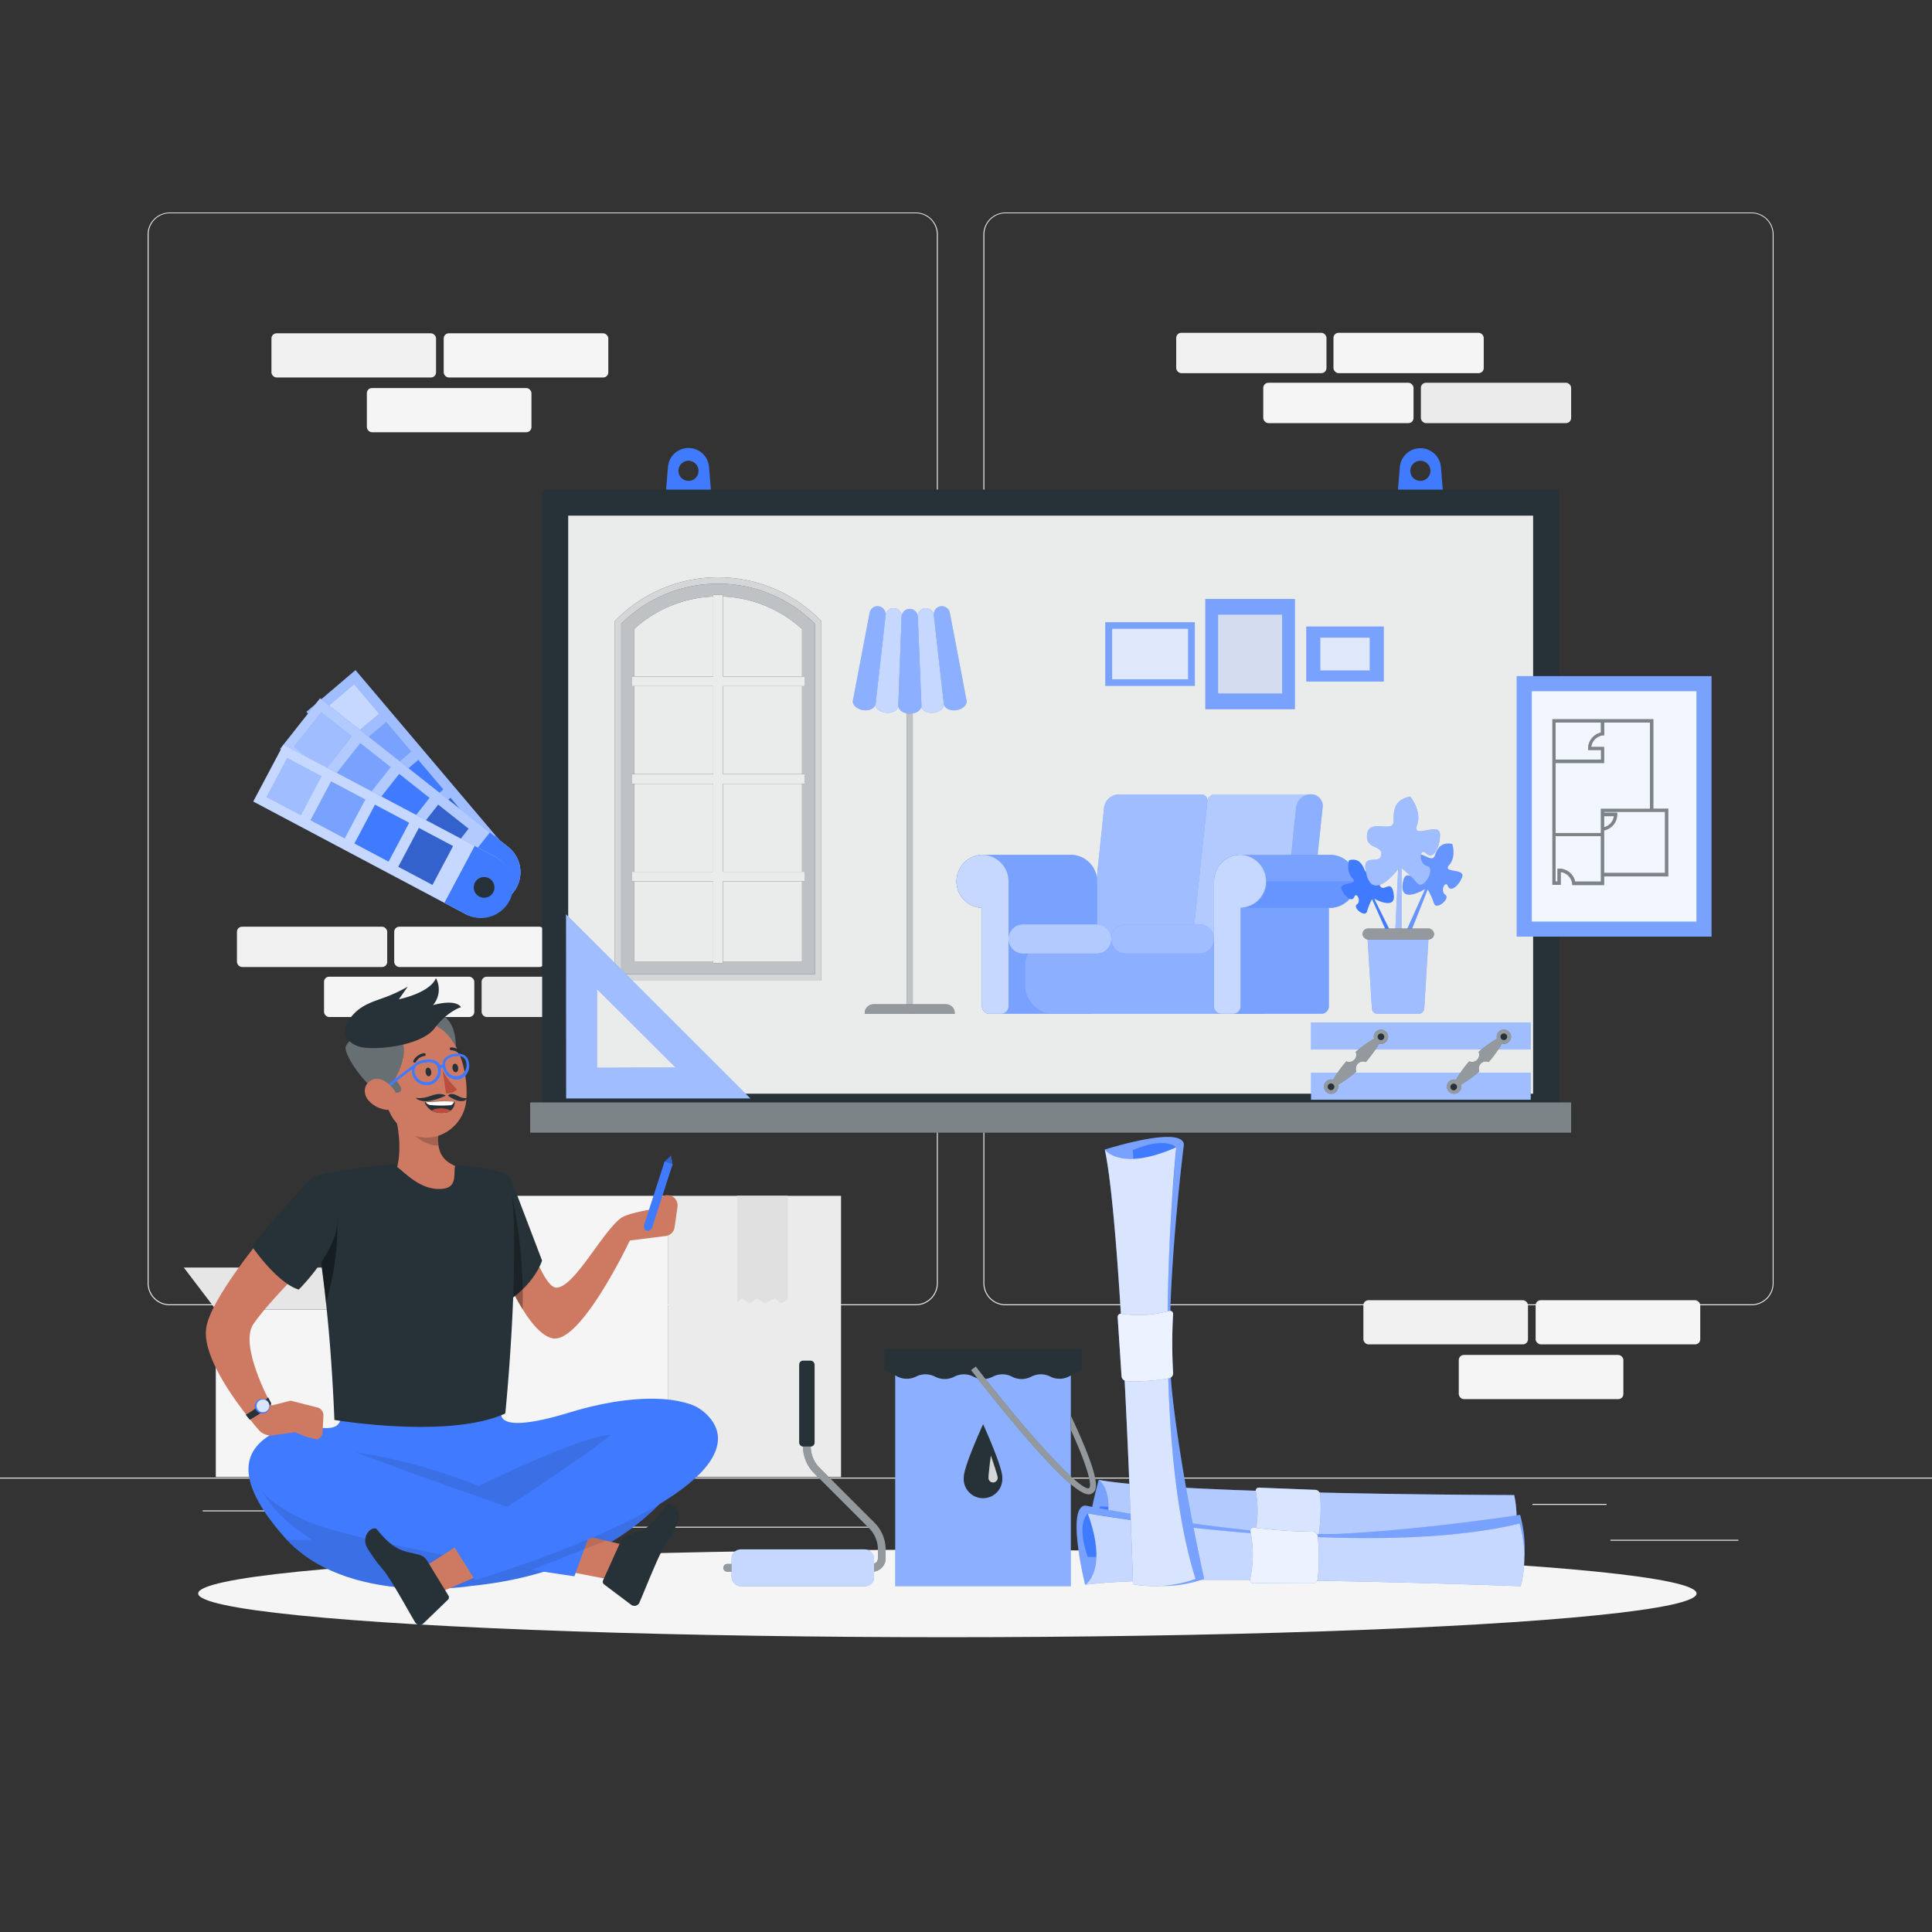 <svg xmlns="http://www.w3.org/2000/svg" viewBox="0 0 500 500"><rect x="0" y="0" width="500" height="500" fill="#333333" stroke="none"/><g id="freepik--background-complete--inject-45"><rect x="416.78" y="398.49" width="33.12" height="0.25" style="fill:#ebebeb"></rect><rect x="322.53" y="401.21" width="8.69" height="0.25" style="fill:#ebebeb"></rect><rect x="396.59" y="389.21" width="19.19" height="0.25" style="fill:#ebebeb"></rect><rect x="52.46" y="390.89" width="43.19" height="0.25" style="fill:#ebebeb"></rect><rect x="104.56" y="390.89" width="6.33" height="0.25" style="fill:#ebebeb"></rect><rect x="131.47" y="395.11" width="93.68" height="0.25" style="fill:#ebebeb"></rect><path d="M237,337.8H43.92a5.71,5.71,0,0,1-5.71-5.71V60.66A5.71,5.71,0,0,1,43.92,55H237a5.71,5.71,0,0,1,5.71,5.71V332.09A5.71,5.71,0,0,1,237,337.8ZM43.92,55.2a5.47,5.47,0,0,0-5.46,5.46V332.09a5.47,5.47,0,0,0,5.46,5.46H237a5.47,5.47,0,0,0,5.46-5.46V60.66A5.47,5.47,0,0,0,237,55.2Z" style="fill:#ebebeb"></path><path d="M453.31,337.8H260.21a5.72,5.72,0,0,1-5.71-5.71V60.66A5.72,5.72,0,0,1,260.21,55h193.1A5.71,5.71,0,0,1,459,60.66V332.09A5.71,5.71,0,0,1,453.31,337.8ZM260.21,55.2a5.47,5.47,0,0,0-5.46,5.46V332.09a5.47,5.47,0,0,0,5.46,5.46h193.1a5.47,5.47,0,0,0,5.46-5.46V60.66a5.47,5.47,0,0,0-5.46-5.46Z" style="fill:#ebebeb"></path><rect y="382.4" width="500" height="0.25" style="fill:#ebebeb"></rect><rect x="100.19" y="309.48" width="72.77" height="72.77" style="fill:#f5f5f5"></rect><rect x="172.96" y="309.48" width="44.7" height="72.77" style="fill:#ebebeb"></rect><polygon points="190.84 309.48 190.84 337.02 192 335.97 194.04 337.25 195.83 335.97 198.13 337.25 200.55 335.97 202.08 337.25 203.86 336.31 203.86 309.48 190.84 309.48" style="fill:#e0e0e0"></polygon><polygon points="190.84 309.48 190.84 337.02 192 335.97 194.04 337.25 195.83 335.97 198.13 337.25 200.55 335.97 202.08 337.25 203.86 336.31 203.86 309.48 190.84 309.48" style="fill:#e0e0e0;opacity:0.7"></polygon><rect x="55.85" y="338.92" width="43.33" height="43.33" style="fill:#f5f5f5"></rect><rect x="99.18" y="338.92" width="26.62" height="43.33" style="fill:#e6e6e6"></rect><polygon points="90.9 328.04 47.57 328.04 55.85 338.92 99.18 338.92 90.9 328.04" style="fill:#e6e6e6"></polygon><polygon points="107.02 328.04 133.64 328.04 125.8 338.92 99.18 338.92 107.02 328.04" style="fill:#ebebeb"></polygon><rect x="124.64" y="252.76" width="38.89" height="10.43" rx="1.32" transform="translate(288.17 515.96) rotate(180)" style="fill:#ebebeb"></rect><rect x="83.86" y="252.76" width="38.89" height="10.43" rx="1.32" transform="translate(206.61 515.96) rotate(180)" style="fill:#f5f5f5"></rect><rect x="102.03" y="239.83" width="38.89" height="10.43" rx="1.32" transform="translate(242.94 490.09) rotate(180)" style="fill:#f5f5f5"></rect><rect x="61.33" y="239.83" width="38.89" height="10.43" rx="1.32" transform="translate(161.54 490.09) rotate(180)" style="fill:#f0f0f0"></rect><rect x="367.72" y="99.06" width="38.89" height="10.44" rx="1.32" transform="translate(774.33 208.56) rotate(180)" style="fill:#ebebeb"></rect><rect x="326.94" y="99.06" width="38.89" height="10.44" rx="1.32" transform="translate(692.76 208.56) rotate(180)" style="fill:#f5f5f5"></rect><rect x="345.1" y="86.13" width="38.89" height="10.44" rx="1.32" transform="translate(729.09 182.7) rotate(180)" style="fill:#f5f5f5"></rect><rect x="304.4" y="86.13" width="38.89" height="10.44" rx="1.32" transform="translate(647.69 182.7) rotate(180)" style="fill:#f0f0f0"></rect><rect x="94.94" y="100.43" width="42.6" height="11.43" rx="1.32" transform="translate(232.48 212.29) rotate(180)" style="fill:#f5f5f5"></rect><rect x="114.84" y="86.27" width="42.6" height="11.43" rx="1.32" transform="translate(272.27 183.96) rotate(180)" style="fill:#f5f5f5"></rect><rect x="70.26" y="86.27" width="42.6" height="11.43" rx="1.32" transform="translate(183.11 183.96) rotate(180)" style="fill:#f0f0f0"></rect><rect x="377.53" y="350.66" width="42.6" height="11.43" rx="1.32" transform="translate(797.66 712.75) rotate(180)" style="fill:#f5f5f5"></rect><rect x="397.43" y="336.5" width="42.6" height="11.43" rx="1.32" transform="translate(837.45 684.42) rotate(180)" style="fill:#f5f5f5"></rect><rect x="352.85" y="336.5" width="42.6" height="11.43" rx="1.32" transform="translate(748.29 684.42) rotate(180)" style="fill:#f0f0f0"></rect></g><g id="freepik--Shadow--inject-45"><ellipse id="freepik--path--inject-45" cx="245.18" cy="412.39" rx="193.89" ry="11.32" style="fill:#f5f5f5"></ellipse></g><g id="freepik--Character--inject-45"><path d="M132,306s7.37,27.3,12,27.24,11.74-14.25,16.63-17.95c1.76-1.33,7.61-2.23,7.61-2.23l2.46-2.84a2.66,2.66,0,0,1,3.06-.7h0a2.66,2.66,0,0,1,1.58,2.82l-.75,5.27a2.66,2.66,0,0,1-2.3,2.27L163,321.05s-12.69,26.81-20,25.3-14.81-22.5-14.81-22.5Z" style="fill:#ce7a63"></path><path d="M132.19,305l8.09,21.22s-1.77,6.15-9.51,10.93c0,0-5.76-10.26-4.36-17.26A103.05,103.05,0,0,1,131.06,305,.6.6,0,0,1,132.19,305Z" style="fill:#263238"></path><path d="M130.62,306.12a98.9,98.9,0,0,0-4.21,13.76c-1.4,7,4.36,17.26,4.36,17.26a28.46,28.46,0,0,0,2.49-1.74c.62,1.18,1.29,2.35,2,3.47A129.23,129.23,0,0,0,132,306.94Z" style="opacity:0.3"></path><path d="M130,364.67s-4.08,7.44,17.36.89,34.95-3,35.73,1.84-12.56,38.23-61.24,43.06c0,0-32.47,5.31-48.27-12.66s-8-24.35-1.57-27.61,15.93,2.65,16.24-3.72Z" style="fill:#407BFF"></path><path d="M175.66,379.84s-20.14,20.06-44.74,20.83c-21.21.67-55.83-18.61-65-24-.07.16-.13.32-.19.49l.7,3.86s-.56,7.93,14.25,17.47H74.21c16,17.07,47.59,11.93,47.59,11.93,31.09-3.09,47.75-17.82,55.54-29.33h0Z" style="opacity:0.1"></path><path d="M88,375.27a140,140,0,0,1,35.89,9.33s28-13.82,34.9-13.26-27.76,22.94-27.76,22.94L90.49,382.8Z" style="opacity:0.1"></path><path d="M130.77,365.81s3.92-38.45,1.5-59.8a3,3,0,0,0-2.16-2.54c-5.41-1.46-22.19-4.81-48.09.74a3,3,0,0,0-2.28,3.56c1.62,7,5.49,26.68,6.8,59.71C86.54,367.48,116.16,372.48,130.77,365.81Z" style="fill:#263238"></path><path d="M81.49,316.47c.92,5.18,2,12.1,2.89,20.81,3.82-13.46,2.81-22.12,2.81-22.12L84.54,314Z" style="opacity:0.4"></path><path d="M80.4,305.54S54,334.05,53.29,344.31c-.56,8.3,9.71,21.14,13.65,25.74a4.16,4.16,0,0,0,3.72,1.4l5.72-.79,4.25,1.78a2.07,2.07,0,0,0,2.87-1.81l.2-4.27a2.07,2.07,0,0,0-1.56-2.11l-6.93-1.76-4.89,1.25s-8.57-15.45-4.75-21.05S78.3,328.4,82.68,323.75C85.83,320.4,90,316.28,80.4,305.54Z" style="fill:#ce7a63"></path><path d="M80.33,305.25s-7.21,7.34-15.14,17.29c0,0,6.45,9.49,12.12,11.2,0,0,10.73-10.5,9.88-18.58A13.16,13.16,0,0,0,80.33,305.25Z" style="fill:#263238"></path><polygon points="142.15 395.23 161.44 399.82 158.63 408.95 138.88 405.12 142.15 395.23" style="fill:#ce7a63"></polygon><path d="M67,374.68c5.48-7.44,18.86-1,36.22,5.31,35.69,13.06,49.44,16.95,49.44,16.95l-4,11s-55.46-7.77-70.69-14.93S64.47,378.11,67,374.68Z" style="fill:#407BFF"></path><path d="M160.4,399.43l-4.34,9.6a.85.85,0,0,0,.26,1l7,5.27a1.42,1.42,0,0,0,2-.27,1.35,1.35,0,0,0,.15-.26c1.51-3.48,2.71-6.64,4.66-11,2.3-5.08,2.32-3.51,5.11-9.45,1.67-3.57-2.12-6.08-3-4.65-4,6.59-6.47,6.36-10.19,7.92A3.38,3.38,0,0,0,160.4,399.43Z" style="fill:#263238"></path><path d="M156.87,398.73l-4.47-1.06.27-.73s-2.26-.64-7.3-2.26l-6.49,2.26-11.35,4.34,3.26,4c2.37.39,4.6.74,6.62,1.06Z" style="opacity:0.1"></path><polygon points="166.85 318.3 167.89 318.64 168.71 317.9 174.07 301.31 173.64 299.07 171.98 300.63 166.62 317.23 166.85 318.3" style="fill:#407BFF"></polygon><polygon points="174.07 301.31 173.64 299.07 171.98 300.63 174.07 301.31" style="opacity:0.2"></polygon><path d="M102.79,302c2.11,1.58,6.32,6.38,12,5.63,3.67-.48,2.51-4.07,3-5.89-3.94-1.62-4.7-4.65-4.32-8.38l-12-7.57C103,290.29,104.08,297,102.79,302Z" style="fill:#ce7a63"></path><path d="M106.34,288.88l7.1,4.44a18.53,18.53,0,0,0,0,3.16c-2.43,0-5.79-1.57-7.1-4C105.5,290.93,105.75,289.16,106.34,288.88Z" style="opacity:0.2;isolation:isolate"></path><path d="M112.84,278.34c-5.23-3.59-7.78-10.5-7.24-12s7.44-4.56,8.57-3.87c5.65,3.32,3.3,12.2,3.3,12.2l1.85,2.79Z" style="fill:#263238"></path><path d="M112.84,278.34c-5.23-3.59-7.78-10.5-7.24-12s7.44-4.56,8.57-3.87c5.65,3.32,3.3,12.2,3.3,12.2l1.85,2.79Z" style="fill:#fff;opacity:0.3"></path><path d="M98,277.12c1.59,7.5,2.14,12,6.55,15.28,6.62,5,15.46.11,16.13-7.7.61-7.08-2.11-18.13-10-20A10.46,10.46,0,0,0,98,277.12Z" style="fill:#ce7a63"></path><path d="M97.22,282.36c-4.85-4.08-8.45-10.33-7.69-11.68,2-3.57,8.48-5.87,12.37-3.65,5.71,3.2.29,12.21.29,12.21s2,2.26,1.59,3C103,283.64,97.22,282.36,97.22,282.36Z" style="fill:#263238"></path><path d="M97.22,282.36c-4.85-4.08-8.45-10.33-7.69-11.68,2-3.57,8.48-5.87,12.37-3.65,5.71,3.2.29,12.21.29,12.21s2,2.26,1.59,3C103,283.64,97.22,282.36,97.22,282.36Z" style="fill:#fff;opacity:0.3"></path><path d="M110.14,277.54c.1.62.5,1.07.9,1s.65-.61.56-1.23-.49-1.06-.9-1S110.05,276.93,110.14,277.54Z" style="fill:#263238"></path><path d="M117.11,276.5c.09.61.49,1.06.9,1s.65-.61.56-1.22-.5-1.07-.9-1S117,275.88,117.11,276.5Z" style="fill:#263238"></path><path d="M114.56,277.12a22.17,22.17,0,0,0,3.74,4.82,3.61,3.61,0,0,1-2.87,1Z" style="fill:#ba4d3c"></path><path d="M107.32,275a.41.41,0,0,1-.19,0,.38.38,0,0,1-.14-.5,3.65,3.65,0,0,1,2.72-1.93.37.37,0,1,1,.06.73h0a2.93,2.93,0,0,0-2.14,1.56A.35.35,0,0,1,107.32,275Z" style="fill:#263238"></path><path d="M119.4,273.28a.34.34,0,0,1-.31-.16,2.91,2.91,0,0,0-2.26-1.33.37.37,0,1,1,0-.73,3.65,3.65,0,0,1,2.91,1.66.34.34,0,0,1-.08.49h0A.32.32,0,0,1,119.4,273.28Z" style="fill:#263238"></path><path d="M117.67,285.08a41,41,0,0,0-7.82.18c.81,1.68,2.18,3,5.12,2.72a2.69,2.69,0,0,0,2.71-2.65A2.09,2.09,0,0,0,117.67,285.08Z" style="fill:#263238"></path><path d="M115,288a5.5,5.5,0,0,1-3.28-.59,3.29,3.29,0,0,1,1.64-.53,5.79,5.79,0,0,1,3.32.54A2.76,2.76,0,0,1,115,288Z" style="fill:#ba4d3c"></path><path d="M111.55,286a1.67,1.67,0,0,1-1.36-.74c1.59-.13,2.89-.2,3.93-.23s2.25,0,3.38.06a1.2,1.2,0,0,1-.83.93A31.26,31.26,0,0,1,111.55,286Z" style="fill:#fff"></path><path d="M115.33,283.56s-1-1-3.71,0-4.05.53-4.05.53S109.15,286.42,115.33,283.56Z" style="fill:#263238"></path><path d="M115.91,283.56s.66-1,2.45,0,2.68.53,2.68.53S120,286.42,115.91,283.56Z" style="fill:#263238"></path><path d="M121.36,275c-.29-1.8-1.65-2.6-3.84-2.25a4.16,4.16,0,0,0-2.25,1,2.33,2.33,0,0,0-.72,1.78l-.74.1c-.45-1-1.51-1.74-3.91-1.36a5,5,0,0,0-2.47,1l-.1.12h0l-1.73,1.25c-1.36,1-5.16,4-5.32,4.13l.44.55s3.94-3.16,5.28-4.11l.64-.46a3.22,3.22,0,0,0,0,.93,3.76,3.76,0,0,0,3.71,3.16,4,4,0,0,0,.6,0,3.77,3.77,0,0,0,3.11-4.32.8.8,0,0,0,0-.15l.58-.08a3.67,3.67,0,0,0,3.46,3.1,4.38,4.38,0,0,0,.5,0,3.3,3.3,0,0,0,2.23-1.49A3.92,3.92,0,0,0,121.36,275Zm-10.52,5a3.06,3.06,0,0,1-3.51-2.53,1.78,1.78,0,0,1,.56-1.76A4.41,4.41,0,0,1,110,275a7.19,7.19,0,0,1,1-.09c2,0,2.24,1.25,2.31,1.71A3,3,0,0,1,110.84,280.09Zm9.37-2.66a2.59,2.59,0,0,1-1.75,1.18,2.91,2.91,0,0,1-3.18-2.59,1.85,1.85,0,0,1,.47-1.76,3.53,3.53,0,0,1,1.88-.78,5.66,5.66,0,0,1,.88-.07,1.92,1.92,0,0,1,2.16,1.74A3.22,3.22,0,0,1,120.21,277.43Z" style="fill:#407BFF"></path><path d="M95.32,284.73a7.32,7.32,0,0,0,5,2.51c2.55.17,3.31-2.23,2.17-4.37-1-1.92-3.6-4.32-5.95-3.5S93.79,282.92,95.32,284.73Z" style="fill:#ce7a63"></path><path d="M93.87,271.06c-3.26-.5-7.21-3.64-2.15-8.83,2.46-2.52,5.79-3.29,8.56-4.37a38.72,38.72,0,0,0,5.25-2.52l-2.3,3.27s8-1.58,9.59-5.48a6.24,6.24,0,0,1-.76,7s5.66-1.75,7.26.53c0,0-3.41.93-6.89,5.5C109.25,270.33,98.76,271.81,93.87,271.06Z" style="fill:#263238"></path><polygon points="123.18 396.94 109.12 405.96 113.38 412.32 128.16 405.96 123.18 396.94" style="fill:#ce7a63"></polygon><path d="M110.55,403.94l5.51,9a.86.86,0,0,1-.13,1.06l-6.31,6.1a1.42,1.42,0,0,1-2,0,1.08,1.08,0,0,1-.18-.24c-1.93-3.27-3.52-6.25-6-10.27-2.91-4.76-2.74-3.2-6.25-8.74-2.11-3.34,1.34-6.3,2.4-5,4.83,6,7.22,5.5,11.11,6.58A3.39,3.39,0,0,1,110.55,403.94Z" style="fill:#263238"></path><path d="M123,409c64.05-20.49,67.94-35.64,59.55-43.26-8.17-7.41-19.15,1.62-28.46,8.69-6.33,4.81-26.2,17.81-37.1,25.05Z" style="fill:#407BFF"></path><path d="M63.59,366.15a25.37,25.37,0,0,0,5.81-4.53l.79,1.55s-.21,1.29-5.57,4.26Z" style="fill:#263238"></path><path d="M69.81,363.89A1.91,1.91,0,1,1,67.9,362,1.91,1.91,0,0,1,69.81,363.89Z" style="fill:#407BFF"></path><path d="M69.69,363.83a1.65,1.65,0,1,1-1.64-1.64A1.64,1.64,0,0,1,69.69,363.83Z" style="fill:#fff;opacity:0.8"></path></g><g id="freepik--Board--inject-45"><path d="M183.5,120.87a5.33,5.33,0,0,0-10.63,0l-.57,6.86h11.76Zm-5.32,3.58a2.6,2.6,0,1,1,2.6-2.6A2.59,2.59,0,0,1,178.18,124.45Z" style="fill:#407BFF"></path><path d="M372.91,120.87a5.34,5.34,0,0,0-10.64,0l-.56,6.86h11.76Zm-5.32,3.58a2.6,2.6,0,1,1,2.6-2.6A2.6,2.6,0,0,1,367.59,124.45Z" style="fill:#407BFF"></path><rect x="140.31" y="126.71" width="263.19" height="163.07" style="fill:#263238"></rect><rect x="147.05" y="133.45" width="249.72" height="149.6" style="fill:#fff;opacity:0.9"></rect><rect x="137.21" y="285.31" width="269.4" height="7.82" style="fill:#263238"></rect><rect x="137.21" y="285.31" width="269.4" height="7.82" style="fill:#fff;opacity:0.4"></rect><path d="M212.56,253.8H159.12V160.74l.48-.49a37.15,37.15,0,0,1,52.47,0l.49.49Zm-50.12-3.33h46.79V162.13a33.8,33.8,0,0,0-46.79,0Z" style="fill:#263238"></path><g style="opacity:0.8"><path d="M212.56,253.8H159.12V160.74l.48-.49a37.15,37.15,0,0,1,52.47,0l.49.49Zm-50.12-3.33h46.79V162.13a33.8,33.8,0,0,0-46.79,0Z" style="fill:#fff"></path></g><path d="M210.9,252.14H160.78V161.42l.51-.49a35.27,35.27,0,0,1,24.55-9.87h0a35.27,35.27,0,0,1,24.55,9.87l.51.49Zm-46.8-3.33h43.47v-86a32.18,32.18,0,0,0-43.47,0Z" style="fill:#263238"></path><g style="opacity:0.7"><path d="M210.9,252.14H160.78V161.42l.51-.49a35.27,35.27,0,0,1,24.55-9.87h0a35.27,35.27,0,0,1,24.55,9.87l.51.49Zm-46.8-3.33h43.47v-86a32.18,32.18,0,0,0-43.47,0Z" style="fill:#fff"></path></g><polygon points="208.2 177.57 208.2 175.07 187.09 175.07 187.09 153.96 184.59 153.96 184.59 175.07 163.47 175.07 163.47 177.57 184.59 177.57 184.59 200.34 163.47 200.34 163.47 202.84 184.59 202.84 184.59 225.62 163.47 225.62 163.47 228.11 184.59 228.11 184.59 249.23 187.09 249.23 187.09 228.11 208.2 228.11 208.2 225.62 187.09 225.62 187.09 202.84 208.2 202.84 208.2 200.34 187.09 200.34 187.09 177.57 208.2 177.57" style="fill:#263238"></polygon><polygon points="208.2 177.57 208.2 175.07 187.09 175.07 187.09 153.96 184.59 153.96 184.59 175.07 163.47 175.07 163.47 177.57 184.59 177.57 184.59 200.34 163.47 200.34 163.47 202.84 184.59 202.84 184.59 225.62 163.47 225.62 163.47 228.11 184.59 228.11 184.59 249.23 187.09 249.23 187.09 228.11 208.2 228.11 208.2 225.62 187.09 225.62 187.09 202.84 208.2 202.84 208.2 200.34 187.09 200.34 187.09 177.57 208.2 177.57" style="fill:#fff;opacity:0.9"></polygon><rect x="234.64" y="171.2" width="1.58" height="91.09" style="fill:#263238"></rect><rect x="234.64" y="171.2" width="1.58" height="91.09" style="fill:#fff;opacity:0.7"></rect><path d="M233.35,159.52a2.09,2.09,0,0,0-4.16-.32q-1.29,11.49-2.6,23c-.13,1.1,1.12,2.14,2.79,2.27s3.06-.72,3.1-1.83Z" style="fill:#407BFF"></path><path d="M241.68,159.2a2.09,2.09,0,0,0-4.16.32l.87,23.11c0,1.11,1.43,2,3.1,1.83s2.92-1.17,2.79-2.27Q243,170.7,241.68,159.2Z" style="fill:#407BFF"></path><g style="opacity:0.7"><path d="M233.35,159.52a2.09,2.09,0,0,0-4.16-.32q-1.29,11.49-2.6,23c-.13,1.1,1.12,2.14,2.79,2.27s3.06-.72,3.1-1.83Z" style="fill:#fff"></path><path d="M241.68,159.2a2.09,2.09,0,0,0-4.16.32l.87,23.11c0,1.11,1.43,2,3.1,1.83s2.92-1.17,2.79-2.27Q243,170.7,241.68,159.2Z" style="fill:#fff"></path></g><path d="M229.19,159.2a2.09,2.09,0,0,0-4.13-.62q-2.16,11.35-4.33,22.72c-.21,1.08,1,2.22,2.62,2.48s3.11-.49,3.24-1.59Q227.9,170.7,229.19,159.2Z" style="fill:#407BFF"></path><path d="M237.52,159.52a2.09,2.09,0,0,0-4.17,0l-.87,23.11c0,1.11,1.28,2.06,3,2.06s3-.95,3-2.06Z" style="fill:#407BFF"></path><path d="M245.81,158.58a2.09,2.09,0,0,0-4.13.62q1.29,11.49,2.6,23c.13,1.1,1.58,1.84,3.24,1.59s2.83-1.4,2.62-2.48Q248,169.93,245.81,158.58Z" style="fill:#407BFF"></path><g style="opacity:0.4"><path d="M229.19,159.2a2.09,2.09,0,0,0-4.13-.62q-2.16,11.35-4.33,22.72c-.21,1.08,1,2.22,2.62,2.48s3.11-.49,3.24-1.59Q227.9,170.7,229.19,159.2Z" style="fill:#fff"></path><path d="M237.52,159.52a2.09,2.09,0,0,0-4.17,0l-.87,23.11c0,1.11,1.28,2.06,3,2.06s3-.95,3-2.06Z" style="fill:#fff"></path><path d="M245.81,158.58a2.09,2.09,0,0,0-4.13.62q1.29,11.49,2.6,23c.13,1.1,1.58,1.84,3.24,1.59s2.83-1.4,2.62-2.48Q248,169.93,245.81,158.58Z" style="fill:#fff"></path></g><path d="M247.07,262.39a2.27,2.27,0,0,0-2.3-2.48H226.1a2.27,2.27,0,0,0-2.3,2.48Z" style="fill:#263238"></path><path d="M247.07,262.39a2.27,2.27,0,0,0-2.3-2.48H226.1a2.27,2.27,0,0,0-2.3,2.48Z" style="fill:#fff;opacity:0.5"></path><path d="M339.22,205.6H314.37a2,2,0,0,0-1.92,1.74l-4,37.67a1.54,1.54,0,0,0,1.56,1.74H334.9Z" style="fill:#407BFF"></path><path d="M339.22,205.6H314.37a2,2,0,0,0-1.92,1.74l-4,37.67a1.54,1.54,0,0,0,1.56,1.74H334.9Z" style="fill:#fff;opacity:0.6"></path><path d="M282.14,243.31c.13-1.19,3.48-33.08,3.6-34.28a3.91,3.91,0,0,1,3.8-3.43H310.9a1.53,1.53,0,0,1,1.55,1.74l-4,37.67a2,2,0,0,1-1.92,1.74H285.21A3,3,0,0,1,282.14,243.31Z" style="fill:#407BFF"></path><path d="M282.14,243.31c.13-1.19,3.48-33.08,3.6-34.28a3.91,3.91,0,0,1,3.8-3.43H310.9a1.53,1.53,0,0,1,1.55,1.74l-4,37.67a2,2,0,0,1-1.92,1.74H285.21A3,3,0,0,1,282.14,243.31Z" style="fill:#fff;opacity:0.5"></path><path d="M335.43,209a3.91,3.91,0,0,1,3.79-3.43,3,3,0,0,1,3.07,3.43c-.15,1.48-3.44,32.81-3.6,34.28a3.91,3.91,0,0,1-3.79,3.44,3,3,0,0,1-3.07-3.44C332,242.12,335.3,210.23,335.43,209Z" style="fill:#407BFF"></path><path d="M335.43,209a3.91,3.91,0,0,1,3.79-3.43,3,3,0,0,1,3.07,3.43c-.15,1.48-3.44,32.81-3.6,34.28a3.91,3.91,0,0,1-3.79,3.44,3,3,0,0,1-3.07-3.44C332,242.12,335.3,210.23,335.43,209Z" style="fill:#fff;opacity:0.4"></path><path d="M277,221.22H254.15a6.87,6.87,0,0,0,0,13.73v25.48a1.94,1.94,0,0,0,1.93,1.93H282a1.93,1.93,0,0,0,1.93-1.93V228.08A6.86,6.86,0,0,0,277,221.22Z" style="fill:#407BFF"></path><path d="M277,221.22H254.15a6.87,6.87,0,0,0,0,13.73v25.48a1.94,1.94,0,0,0,1.93,1.93H282a1.93,1.93,0,0,0,1.93-1.93V228.08A6.86,6.86,0,0,0,277,221.22Z" style="fill:#fff;opacity:0.3"></path><path d="M254.15,221.22a6.87,6.87,0,0,0,0,13.73v25.48a1.94,1.94,0,0,0,1.93,1.93h3a1.94,1.94,0,0,0,1.93-1.93V228.08A6.87,6.87,0,0,0,254.15,221.22Z" style="fill:#407BFF"></path><path d="M254.15,221.22a6.87,6.87,0,0,0,0,13.73v25.48a1.94,1.94,0,0,0,1.93,1.93h3a1.94,1.94,0,0,0,1.93-1.93V228.08A6.87,6.87,0,0,0,254.15,221.22Z" style="fill:#fff;opacity:0.7"></path><rect x="265.27" y="242.97" width="68.26" height="19.39" rx="6.97" transform="translate(598.81 505.33) rotate(180)" style="fill:#407BFF"></rect><rect x="265.27" y="242.97" width="68.26" height="19.39" rx="6.97" transform="translate(598.81 505.33) rotate(180)" style="fill:#fff;opacity:0.4"></rect><path d="M314.19,243h0a3.78,3.78,0,0,0-3.78-3.78h-19A3.78,3.78,0,0,0,287.6,243h0a3.78,3.78,0,0,0,3.78,3.78h19A3.78,3.78,0,0,0,314.19,243Z" style="fill:#407BFF"></path><path d="M314.19,243h0a3.78,3.78,0,0,0-3.78-3.78h-19A3.78,3.78,0,0,0,287.6,243h0a3.78,3.78,0,0,0,3.78,3.78h19A3.78,3.78,0,0,0,314.19,243Z" style="fill:#fff;opacity:0.5"></path><path d="M287.6,243h0a3.78,3.78,0,0,0-3.78-3.78h-19A3.77,3.77,0,0,0,261,243h0a3.77,3.77,0,0,0,3.77,3.78h19A3.78,3.78,0,0,0,287.6,243Z" style="fill:#407BFF"></path><path d="M287.6,243h0a3.78,3.78,0,0,0-3.78-3.78h-19A3.77,3.77,0,0,0,261,243h0a3.77,3.77,0,0,0,3.77,3.78h19A3.78,3.78,0,0,0,287.6,243Z" style="fill:#fff;opacity:0.6"></path><path d="M321.05,221.22h22.87a6.87,6.87,0,1,1,0,13.73v25.48a1.93,1.93,0,0,1-1.93,1.93H316.11a1.93,1.93,0,0,1-1.92-1.93V228.08A6.86,6.86,0,0,1,321.05,221.22Z" style="fill:#407BFF"></path><path d="M321.05,221.22h22.87a6.87,6.87,0,1,1,0,13.73v25.48a1.93,1.93,0,0,1-1.93,1.93H316.11a1.93,1.93,0,0,1-1.92-1.93V228.08A6.86,6.86,0,0,1,321.05,221.22Z" style="fill:#fff;opacity:0.3"></path><path d="M321.05,221.22a6.87,6.87,0,0,1,0,13.73v25.48a1.93,1.93,0,0,1-1.93,1.93h-3a1.93,1.93,0,0,1-1.92-1.93V228.08A6.86,6.86,0,0,1,321.05,221.22Z" style="fill:#407BFF"></path><path d="M321.05,221.22a6.87,6.87,0,0,1,0,13.73v25.48a1.93,1.93,0,0,1-1.93,1.93h-3a1.93,1.93,0,0,1-1.92-1.93V228.08A6.86,6.86,0,0,1,321.05,221.22Z" style="fill:#fff;opacity:0.7"></path><path d="M327.91,228.08h22.88a6.88,6.88,0,0,1-6.87,6.87H321.05A6.87,6.87,0,0,0,327.91,228.08Z" style="fill:#407BFF"></path><g style="opacity:0.2"><path d="M327.91,228.08h22.88a6.88,6.88,0,0,1-6.87,6.87H321.05A6.87,6.87,0,0,0,327.91,228.08Z" style="fill:#fff"></path></g><rect x="311.93" y="155" width="23.18" height="28.53" transform="translate(647.05 338.54) rotate(180)" style="fill:#407BFF"></rect><rect x="286.06" y="161.04" width="23.17" height="16.46" transform="translate(595.28 338.54) rotate(180)" style="fill:#407BFF"></rect><rect x="338.07" y="162.15" width="20.05" height="14.24" style="fill:#407BFF"></rect><rect x="311.93" y="155" width="23.18" height="28.53" transform="translate(647.05 338.54) rotate(180)" style="fill:#fff;opacity:0.3"></rect><rect x="286.06" y="161.04" width="23.17" height="16.46" transform="translate(595.28 338.54) rotate(180)" style="fill:#fff;opacity:0.3"></rect><rect x="338.07" y="162.15" width="20.05" height="14.24" style="fill:#fff;opacity:0.3"></rect><rect x="315.24" y="159.08" width="16.56" height="20.38" transform="translate(647.05 338.54) rotate(180)" style="fill:#ebebeb;opacity:0.8"></rect><rect x="287.82" y="162.75" width="19.64" height="13.04" transform="translate(595.28 338.54) rotate(180)" style="fill:#fafafa;opacity:0.8"></rect><rect x="341.71" y="165.03" width="12.76" height="8.47" style="fill:#fafafa;opacity:0.8"></rect><path d="M360.72,242.8l-5.07-10.22s5.63,3.16,5.06-1.06-2.47-.65-3.47-2.11,2.09-1.83.7-4.06-4,1.8-4.8-.23-1.82-3-4-2.51c0,0-.86,2.91.88,4.72s-3.62.86-2.84,2.8,2.72,3.47,3.3,2,1.89,1.08.68,1.94,2.17,3.5,2.62,1.83a16.55,16.55,0,0,1,1.3-3.2l4.88,11Z" style="fill:#407BFF"></path><path d="M363.46,242l5.35-11.92s-6.3,3.87-5.83-1,2.79-.85,3.87-2.56-2.47-2-1-4.62,4.65,1.88,5.49-.48,1.94-3.49,4.5-3c0,0,1.11,3.29-.8,5.44s4.18.82,3.37,3.08-3,4.09-3.69,2.39-2.1,1.31-.68,2.25-2.33,4.1-2.92,2.21a19.55,19.55,0,0,0-1.63-3.61L364.41,243Z" style="fill:#407BFF"></path><path d="M363.46,242l5.35-11.92s-6.3,3.87-5.83-1,2.79-.85,3.87-2.56-2.47-2-1-4.62,4.65,1.88,5.49-.48,1.94-3.49,4.5-3c0,0,1.11,3.29-.8,5.44s4.18.82,3.37,3.08-3,4.09-3.69,2.39-2.1,1.31-.68,2.25-2.33,4.1-2.92,2.21a19.55,19.55,0,0,0-1.63-3.61L364.41,243Z" style="fill:#fff;opacity:0.2"></path><path d="M361,243.13l.83-18.19s-6.19,8.24-8.08,1.7,3.19-2.53,3.71-5.31-4.23-1.34-3.65-5.49,7,.06,6.87-3.43.73-5.53,4.27-6.27c0,0,3.13,3.71,1.76,7.47s5.84-1.07,5.95,2.26-1.74,6.83-3.55,5-2.06,2.78.25,3.26-.9,6.52-2.64,4.37a26.76,26.76,0,0,0-4-3.84l0,19.21Z" style="fill:#407BFF"></path><path d="M361,243.13l.83-18.19s-6.19,8.24-8.08,1.7,3.19-2.53,3.71-5.31-4.23-1.34-3.65-5.49,7,.06,6.87-3.43.73-5.53,4.27-6.27c0,0,3.13,3.71,1.76,7.47s5.84-1.07,5.95,2.26-1.74,6.83-3.55,5-2.06,2.78.25,3.26-.9,6.52-2.64,4.37a26.76,26.76,0,0,0-4-3.84l0,19.21Z" style="fill:#fff;opacity:0.5"></path><path d="M356.46,262.36h10.71a1.43,1.43,0,0,0,1.42-1.33l1.13-18.48a1.42,1.42,0,0,0-1.41-1.5h-13a1.42,1.42,0,0,0-1.42,1.5L355.05,261A1.41,1.41,0,0,0,356.46,262.36Z" style="fill:#407BFF"></path><path d="M356.46,262.36h10.71a1.43,1.43,0,0,0,1.42-1.33l1.13-18.48a1.42,1.42,0,0,0-1.41-1.5h-13a1.42,1.42,0,0,0-1.42,1.5L355.05,261A1.41,1.41,0,0,0,356.46,262.36Z" style="fill:#fff;opacity:0.5"></path><rect x="352.64" y="240.3" width="18.49" height="2.83" rx="1.41" style="fill:#263238"></rect><rect x="352.64" y="240.3" width="18.49" height="2.83" rx="1.41" style="fill:#fff;opacity:0.5"></rect></g><g id="freepik--paint-bucket--inject-45"><rect x="231.69" y="351.8" width="45.43" height="58.71" style="fill:#407BFF"></rect><rect x="231.69" y="351.8" width="45.43" height="58.71" style="fill:#fff;opacity:0.4"></rect><path d="M259.38,382.24a5,5,0,1,1-9.95,0c0-2.75,5-13.66,5-13.66S259.38,379.49,259.38,382.24Z" style="fill:#263238"></path><path d="M258.18,382.26a1.19,1.19,0,1,1-2.36.24c-.06-.65.61-5.82.61-5.82S258.12,381.61,258.18,382.26Z" style="fill:#fff;opacity:0.8"></path><path d="M280,354.37l-3.14,1.76a5.4,5.4,0,0,1-5.06.12h0a5.36,5.36,0,0,0-4.84,0l-.14.07a5.42,5.42,0,0,1-4.84,0l-.13-.07a5.38,5.38,0,0,0-4.85,0l-.13.07a5.42,5.42,0,0,1-4.84,0l-.14-.07a5.36,5.36,0,0,0-4.84,0l-.14.07a5.42,5.42,0,0,1-4.84,0l-.14-.07a5.36,5.36,0,0,0-4.84,0h0a5.4,5.4,0,0,1-5.06-.12l-3.14-1.76v-5.18H280Z" style="fill:#263238"></path><path d="M277.12,366.32V370c6.17,13.69,4.94,15,4.76,15.11-1.89,1.18-15.34-13.24-29.34-31.46l-1.23.94c.07.09,6.66,8.65,13.66,16.8,11.37,13.22,15.16,15.35,16.76,15.35a1.65,1.65,0,0,0,1-.31C284.26,385.5,284.64,382.36,277.12,366.32Z" style="fill:#263238"></path><path d="M277.12,366.32V370c6.17,13.69,4.94,15,4.76,15.11-1.89,1.18-15.34-13.24-29.34-31.46l-1.23.94c.07.09,6.66,8.65,13.66,16.8,11.37,13.22,15.16,15.35,16.76,15.35a1.65,1.65,0,0,0,1-.31C284.26,385.5,284.64,382.36,277.12,366.32Z" style="fill:#fff;opacity:0.5"></path></g><g id="freepik--paint-roller--inject-45"><path d="M225.76,406.75H188.2a1,1,0,0,1-1-1h0a1,1,0,0,1,1-1h37.56a1.45,1.45,0,0,0,1.44-1.45V401a7.79,7.79,0,0,0-2.27-5.49l-14.25-14.25a9.82,9.82,0,0,1-2.86-6.9h2a7.85,7.85,0,0,0,2.27,5.49l14.25,14.24A9.8,9.8,0,0,1,229.2,401v2.27A3.45,3.45,0,0,1,225.76,406.75Z" style="fill:#263238"></path><g style="opacity:0.5"><path d="M225.76,406.75H188.2a1,1,0,0,1-1-1h0a1,1,0,0,1,1-1h37.56a1.45,1.45,0,0,0,1.44-1.45V401a7.79,7.79,0,0,0-2.27-5.49l-14.25-14.25a9.82,9.82,0,0,1-2.86-6.9h2a7.85,7.85,0,0,0,2.27,5.49l14.25,14.24A9.8,9.8,0,0,1,229.2,401v2.27A3.45,3.45,0,0,1,225.76,406.75Z" style="fill:#fff"></path></g><rect x="206.82" y="352.13" width="4" height="22.25" rx="1.03" style="fill:#263238"></rect><rect x="189.34" y="400.98" width="36.87" height="9.54" rx="2.36" style="fill:#407BFF"></rect><rect x="189.34" y="400.98" width="36.87" height="9.54" rx="2.36" style="fill:#fff;opacity:0.7"></rect></g><g id="freepik--Rulers--inject-45"><path d="M146.5,236.64l47.69,47.63-47.66,0Zm28.37,39.64L154.51,256l0,20.34Z" style="fill:#407BFF"></path><g style="opacity:0.5"><path d="M146.5,236.64l47.69,47.63-47.66,0Zm28.37,39.64L154.51,256l0,20.34Z" style="fill:#fff"></path></g><rect x="339.3" y="264.61" width="56.83" height="7" style="fill:#407BFF"></rect><rect x="339.31" y="277.61" width="56.83" height="7" style="fill:#407BFF"></rect><g style="opacity:0.5"><rect x="339.3" y="264.61" width="56.83" height="7" style="fill:#fff"></rect></g><g style="opacity:0.5"><rect x="339.31" y="277.61" width="56.83" height="7" style="fill:#fff"></rect></g><path d="M353.47,274.86a31.41,31.41,0,0,0,3.42-4.76,1.85,1.85,0,1,0-1.28-1.28,32,32,0,0,0-4.76,3.43,1.84,1.84,0,0,1-2.42,2.43,32,32,0,0,0-3.43,4.76,1.85,1.85,0,1,0,1.28,1.28,31.49,31.49,0,0,0,4.76-3.43,1.85,1.85,0,0,1,2.43-2.43Z" style="fill:#263238"></path><path d="M353.47,274.86a31.41,31.41,0,0,0,3.42-4.76,1.85,1.85,0,1,0-1.28-1.28,32,32,0,0,0-4.76,3.43,1.84,1.84,0,0,1-2.42,2.43,32,32,0,0,0-3.43,4.76,1.85,1.85,0,1,0,1.28,1.28,31.49,31.49,0,0,0,4.76-3.43,1.85,1.85,0,0,1,2.43-2.43Z" style="fill:#fff;opacity:0.5"></path><path d="M358,268.94a.86.86,0,1,1,0-1.22A.86.86,0,0,1,358,268.94Z" style="fill:#263238"></path><path d="M345.07,281.87a.86.86,0,1,1,0-1.22A.86.86,0,0,1,345.07,281.87Z" style="fill:#263238"></path><path d="M385.28,274.85a32.13,32.13,0,0,0,3.42-4.76,1.85,1.85,0,1,0-1.28-1.28,32,32,0,0,0-4.76,3.43,1.84,1.84,0,0,1-2.42,2.43,31,31,0,0,0-3.43,4.76,1.85,1.85,0,1,0,1.28,1.28,32,32,0,0,0,4.76-3.43,1.85,1.85,0,0,1,2.43-2.43Z" style="fill:#263238"></path><path d="M385.28,274.85a32.13,32.13,0,0,0,3.42-4.76,1.85,1.85,0,1,0-1.28-1.28,32,32,0,0,0-4.76,3.43,1.84,1.84,0,0,1-2.42,2.43,31,31,0,0,0-3.43,4.76,1.85,1.85,0,1,0,1.28,1.28,32,32,0,0,0,4.76-3.43,1.85,1.85,0,0,1,2.43-2.43Z" style="fill:#fff;opacity:0.5"></path><path d="M389.8,268.92a.86.86,0,1,1,0-1.21A.85.85,0,0,1,389.8,268.92Z" style="fill:#263238"></path><path d="M376.88,281.85a.86.86,0,1,1-1.21-1.21.86.86,0,0,1,1.21,1.21Z" style="fill:#263238"></path></g><g id="freepik--color-palette--inject-45"><path d="M119.43,231.55,79.32,184.21,92,173.44l40.1,47.34a8.32,8.32,0,0,1-1,11.74h0A8.32,8.32,0,0,1,119.43,231.55Z" style="fill:#407BFF"></path><path d="M119.43,231.55,79.32,184.21,92,173.44l40.1,47.34a8.32,8.32,0,0,1-1,11.74h0A8.32,8.32,0,0,1,119.43,231.55Z" style="fill:#fff;opacity:0.5"></path><rect x="85.53" y="178.86" width="10.02" height="11.38" transform="translate(172.84 -3.81) rotate(49.73)" style="fill:#407BFF"></rect><rect x="85.53" y="178.86" width="10.02" height="11.38" transform="translate(172.84 -3.81) rotate(49.73)" style="fill:#fff;opacity:0.7"></rect><rect x="93.83" y="188.67" width="10.02" height="11.38" transform="translate(183.26 -6.69) rotate(49.73)" style="fill:#407BFF"></rect><rect x="93.83" y="188.67" width="10.02" height="11.38" transform="translate(183.26 -6.69) rotate(49.73)" style="fill:#fff;opacity:0.3"></rect><rect x="102.14" y="198.48" width="10.02" height="11.38" transform="translate(193.68 -9.56) rotate(49.73)" style="fill:#407BFF"></rect><rect x="110.45" y="208.28" width="10.02" height="11.38" transform="translate(204.11 -12.43) rotate(49.73)" style="fill:#407BFF"></rect><rect x="110.45" y="208.28" width="10.02" height="11.38" transform="translate(204.11 -12.43) rotate(49.73)" style="opacity:0.2"></rect><path d="M132.14,220.78l-3.9-4.62-12.72,10.78,3.91,4.61a8.33,8.33,0,1,0,12.71-10.77Z" style="fill:#407BFF"></path><path d="M128.26,229.08a2.68,2.68,0,1,1,.31-3.78A2.68,2.68,0,0,1,128.26,229.08Z" style="fill:#263238"></path><path d="M121.19,232.27,72.5,193.81l10.33-13.08,48.69,38.46a8.33,8.33,0,0,1,1.37,11.7h0A8.33,8.33,0,0,1,121.19,232.27Z" style="fill:#407BFF"></path><path d="M121.19,232.27,72.5,193.81l10.33-13.08,48.69,38.46a8.33,8.33,0,0,1,1.37,11.7h0A8.33,8.33,0,0,1,121.19,232.27Z" style="fill:#fff;opacity:0.6"></path><rect x="78.54" y="186.24" width="10.02" height="11.38" transform="translate(136.94 -10.48) rotate(38.3)" style="fill:#407BFF"></rect><rect x="78.54" y="186.24" width="10.02" height="11.38" transform="translate(136.94 -10.48) rotate(38.3)" style="fill:#fff;opacity:0.5"></rect><rect x="88.63" y="194.2" width="10.02" height="11.38" transform="translate(144.05 -15.01) rotate(38.3)" style="fill:#407BFF"></rect><rect x="88.63" y="194.2" width="10.02" height="11.38" transform="translate(144.05 -15.01) rotate(38.3)" style="fill:#fff;opacity:0.3"></rect><rect x="98.71" y="202.17" width="10.02" height="11.38" transform="translate(151.15 -19.55) rotate(38.3)" style="fill:#407BFF"></rect><rect x="108.8" y="210.13" width="10.02" height="11.38" transform="translate(158.26 -24.09) rotate(38.3)" style="fill:#407BFF"></rect><rect x="108.8" y="210.13" width="10.02" height="11.38" transform="translate(158.26 -24.09) rotate(38.3)" style="opacity:0.2"></rect><path d="M131.52,219.19l-4.75-3.75-10.33,13.08,4.75,3.75a8.33,8.33,0,0,0,10.33-13.08Z" style="fill:#407BFF"></path><path d="M129.35,228.1a2.68,2.68,0,1,1-.44-3.77A2.67,2.67,0,0,1,129.35,228.1Z" style="fill:#263238"></path><path d="M120.37,236.49,65.55,207.43l7.81-14.73,54.82,29.06A8.35,8.35,0,0,1,131.64,233h0A8.35,8.35,0,0,1,120.37,236.49Z" style="fill:#407BFF"></path><path d="M120.37,236.49,65.55,207.43l7.81-14.73,54.82,29.06A8.35,8.35,0,0,1,131.64,233h0A8.35,8.35,0,0,1,120.37,236.49Z" style="fill:#fff;opacity:0.7"></path><rect x="71.08" y="197.89" width="10.02" height="11.38" transform="translate(104.22 -11.93) rotate(27.93)" style="fill:#407BFF"></rect><rect x="71.08" y="197.89" width="10.02" height="11.38" transform="translate(104.22 -11.93) rotate(27.93)" style="fill:#fff;opacity:0.5"></rect><rect x="82.44" y="203.91" width="10.02" height="11.38" transform="translate(108.36 -16.55) rotate(27.93)" style="fill:#407BFF"></rect><rect x="82.44" y="203.91" width="10.02" height="11.38" transform="translate(108.36 -16.55) rotate(27.93)" style="fill:#fff;opacity:0.3"></rect><rect x="93.79" y="209.93" width="10.02" height="11.38" transform="translate(112.51 -21.16) rotate(27.93)" style="fill:#407BFF"></rect><rect x="105.15" y="215.95" width="10.02" height="11.38" transform="translate(116.65 -25.78) rotate(27.93)" style="fill:#407BFF"></rect><rect x="105.15" y="215.95" width="10.02" height="11.38" transform="translate(116.65 -25.78) rotate(27.93)" style="opacity:0.2"></rect><path d="M128.18,221.76l-5.34-2.83L115,233.66l5.34,2.83a8.34,8.34,0,1,0,7.81-14.73Z" style="fill:#407BFF"></path><path d="M127.65,230.92a2.68,2.68,0,1,1-1.11-3.63A2.68,2.68,0,0,1,127.65,230.92Z" style="fill:#263238"></path></g><g id="freepik--Drawing--inject-45"><rect x="392.53" y="174.98" width="50.41" height="67.42" style="fill:#407BFF"></rect><rect x="392.53" y="174.98" width="50.41" height="67.42" style="fill:#fff;opacity:0.3"></rect><rect x="396.43" y="178.89" width="42.61" height="59.61" style="fill:#fff;opacity:0.9"></rect><path d="M431.74,209.29h-3.86V186.13H401.76V229h2.16v-3.32a3.43,3.43,0,0,1,2.95,3l.05.37h8.22v-2.24h16.6ZM402.59,187h11.72v2.59A4.26,4.26,0,0,0,411,193.7v.41h3.35v2.48H402.59Zm0,10.46h12.55v-4.15h-3.32a3.43,3.43,0,0,1,3-3l.36,0V187H427v22.32H414.31v6.27H402.59Zm12.55,13.76h2.54a3.41,3.41,0,0,1-2.54,2.86Zm-.83,16.92h-6.67a4.25,4.25,0,0,0-4.14-3.34h-.42v3.34h-.49V216.4h11.72v11.71Zm16.59-2.23H415.14v-11a4.25,4.25,0,0,0,3.4-4.15v-.42h-3.4v-.23H430.9Z" style="fill:#263238"></path><path d="M431.74,209.29h-3.86V186.13H401.76V229h2.16v-3.32a3.43,3.43,0,0,1,2.95,3l.05.37h8.22v-2.24h16.6ZM402.59,187h11.72v2.59A4.26,4.26,0,0,0,411,193.7v.41h3.35v2.48H402.59Zm0,10.46h12.55v-4.15h-3.32a3.43,3.43,0,0,1,3-3l.36,0V187H427v22.32H414.31v6.27H402.59Zm12.55,13.76h2.54a3.41,3.41,0,0,1-2.54,2.86Zm-.83,16.92h-6.67a4.25,4.25,0,0,0-4.14-3.34h-.42v3.34h-.49V216.4h11.72v11.71Zm16.59-2.23H415.14v-11a4.25,4.25,0,0,0,3.4-4.15v-.42h-3.4v-.23H430.9Z" style="fill:#fff;opacity:0.4"></path></g><g id="freepik--Papers--inject-45"><path d="M284.36,383s-5.54,19.16-.72,19.55c0,0,40.14-6.27,60.95-4.65S391,404.51,391,404.51a30.25,30.25,0,0,0,1.46-10.27l-74.69-2.08-25.51-5.24Z" style="fill:#407BFF"></path><path d="M284.36,383s-5.54,19.16-.72,19.55c0,0,40.14-6.27,60.95-4.65S391,404.51,391,404.51a30.25,30.25,0,0,0,1.46-10.27l-74.69-2.08-25.51-5.24Z" style="fill:#fff;opacity:0.3"></path><path d="M284.3,400.62s-2.87-2.48.39-10.75l11.12.41-.33,9.09Z" style="fill:#407BFF"></path><path d="M284.36,383s5.66,3.65-.06,17.64c0,0,68.45-9.12,106.69,1.74a29.81,29.81,0,0,0,.89-15.46S305.2,386.75,284.36,383Z" style="fill:#407BFF"></path><path d="M284.36,383s5.66,3.65-.06,17.64c0,0,68.45-9.12,106.69,1.74a29.81,29.81,0,0,0,.89-15.46S305.2,386.75,284.36,383Z" style="fill:#fff;opacity:0.6"></path><path d="M325,385.94a27.94,27.94,0,0,1-.38,11.81.78.78,0,0,0,.83,1,126.12,126.12,0,0,1,14.49-.42,1.29,1.29,0,0,0,1.34-1.12,48.69,48.69,0,0,0,.38-10.42,1.31,1.31,0,0,0-1.26-1.22L325.81,385A.78.78,0,0,0,325,385.94Z" style="fill:#407BFF"></path><path d="M325,385.94a27.94,27.94,0,0,1-.38,11.81.78.78,0,0,0,.83,1,126.12,126.12,0,0,1,14.49-.42,1.29,1.29,0,0,0,1.34-1.12,48.69,48.69,0,0,0,.38-10.42,1.31,1.31,0,0,0-1.26-1.22L325.81,385A.78.78,0,0,0,325,385.94Z" style="fill:#fff;opacity:0.8"></path><path d="M280.83,410.15s-5-20.3.07-20.5c0,0,41.76,8.23,63.61,7.4s48.89-5,48.89-5a31.86,31.86,0,0,1,1.11,10.82l-78.28-.93-26.94,4.41Z" style="fill:#407BFF"></path><path d="M280.83,410.15s-5-20.3.07-20.5c0,0,41.76,8.23,63.61,7.4s48.89-5,48.89-5a31.86,31.86,0,0,1,1.11,10.82l-78.28-.93-26.94,4.41Z" style="fill:#fff;opacity:0.3"></path><path d="M281.51,391.68s-3.11,2.46,0,11.26l11.66,0,0-9.54Z" style="fill:#407BFF"></path><path d="M280.83,410.15s6.09-3.59.68-18.47c0,0,71.29,12.39,111.77,2.61a31.23,31.23,0,0,1,.29,16.22S302.81,407.06,280.83,410.15Z" style="fill:#407BFF"></path><path d="M280.83,410.15s6.09-3.59.68-18.47c0,0,71.29,12.39,111.77,2.61a31.23,31.23,0,0,1,.29,16.22S302.81,407.06,280.83,410.15Z" style="fill:#fff;opacity:0.7"></path><path d="M323.51,408.73a29.24,29.24,0,0,0,.1-12.38.82.82,0,0,1,.9-1,132.34,132.34,0,0,0,15.15,1.05,1.36,1.36,0,0,1,1.37,1.22,51.49,51.49,0,0,1,0,10.93,1.38,1.38,0,0,1-1.37,1.23l-15.3-.05A.83.83,0,0,1,323.51,408.73Z" style="fill:#407BFF"></path><path d="M323.51,408.73a29.24,29.24,0,0,0,.1-12.38.82.82,0,0,1,.9-1,132.34,132.34,0,0,0,15.15,1.05,1.36,1.36,0,0,1,1.37,1.22,51.49,51.49,0,0,1,0,10.93,1.38,1.38,0,0,1-1.37,1.23l-15.3-.05A.83.83,0,0,1,323.51,408.73Z" style="fill:#fff;opacity:0.9"></path><path d="M285.93,297.51s19.91-6.37,20.46-1.33c0,0-5.38,42.22-3.07,64s8.32,48.43,8.32,48.43a31.91,31.91,0,0,1-10.72,1.85l-4.38-78.17-6.24-26.58Z" style="fill:#407BFF"></path><path d="M285.93,297.51s19.91-6.37,20.46-1.33c0,0-5.38,42.22-3.07,64s8.32,48.43,8.32,48.43a31.91,31.91,0,0,1-10.72,1.85l-4.38-78.17-6.24-26.58Z" style="fill:#fff;opacity:0.3"></path><path d="M304.41,296.92s-2.68-2.93-11.25.73l.76,11.64,9.51-.62Z" style="fill:#407BFF"></path><path d="M285.93,297.51s4,5.82,18.48-.59c0,0-7.53,72,5,111.7A31.13,31.13,0,0,1,293.22,410S290.5,319.22,285.93,297.51Z" style="fill:#407BFF"></path><path d="M285.93,297.51s4,5.82,18.48-.59c0,0-7.53,72,5,111.7A31.13,31.13,0,0,1,293.22,410S290.5,319.22,285.93,297.51Z" style="fill:#fff;opacity:0.8"></path><path d="M290.24,340a29.26,29.26,0,0,0,12.36-.75.82.82,0,0,1,1,.84,131.16,131.16,0,0,0,0,15.19,1.35,1.35,0,0,1-1.13,1.44,51.24,51.24,0,0,1-10.9.71,1.4,1.4,0,0,1-1.32-1.29l-1-15.27A.83.83,0,0,1,290.24,340Z" style="fill:#407BFF"></path><path d="M290.24,340a29.26,29.26,0,0,0,12.36-.75.82.82,0,0,1,1,.84,131.16,131.16,0,0,0,0,15.19,1.35,1.35,0,0,1-1.13,1.44,51.24,51.24,0,0,1-10.9.71,1.4,1.4,0,0,1-1.32-1.29l-1-15.27A.83.83,0,0,1,290.24,340Z" style="fill:#fff;opacity:0.9"></path></g></svg>
